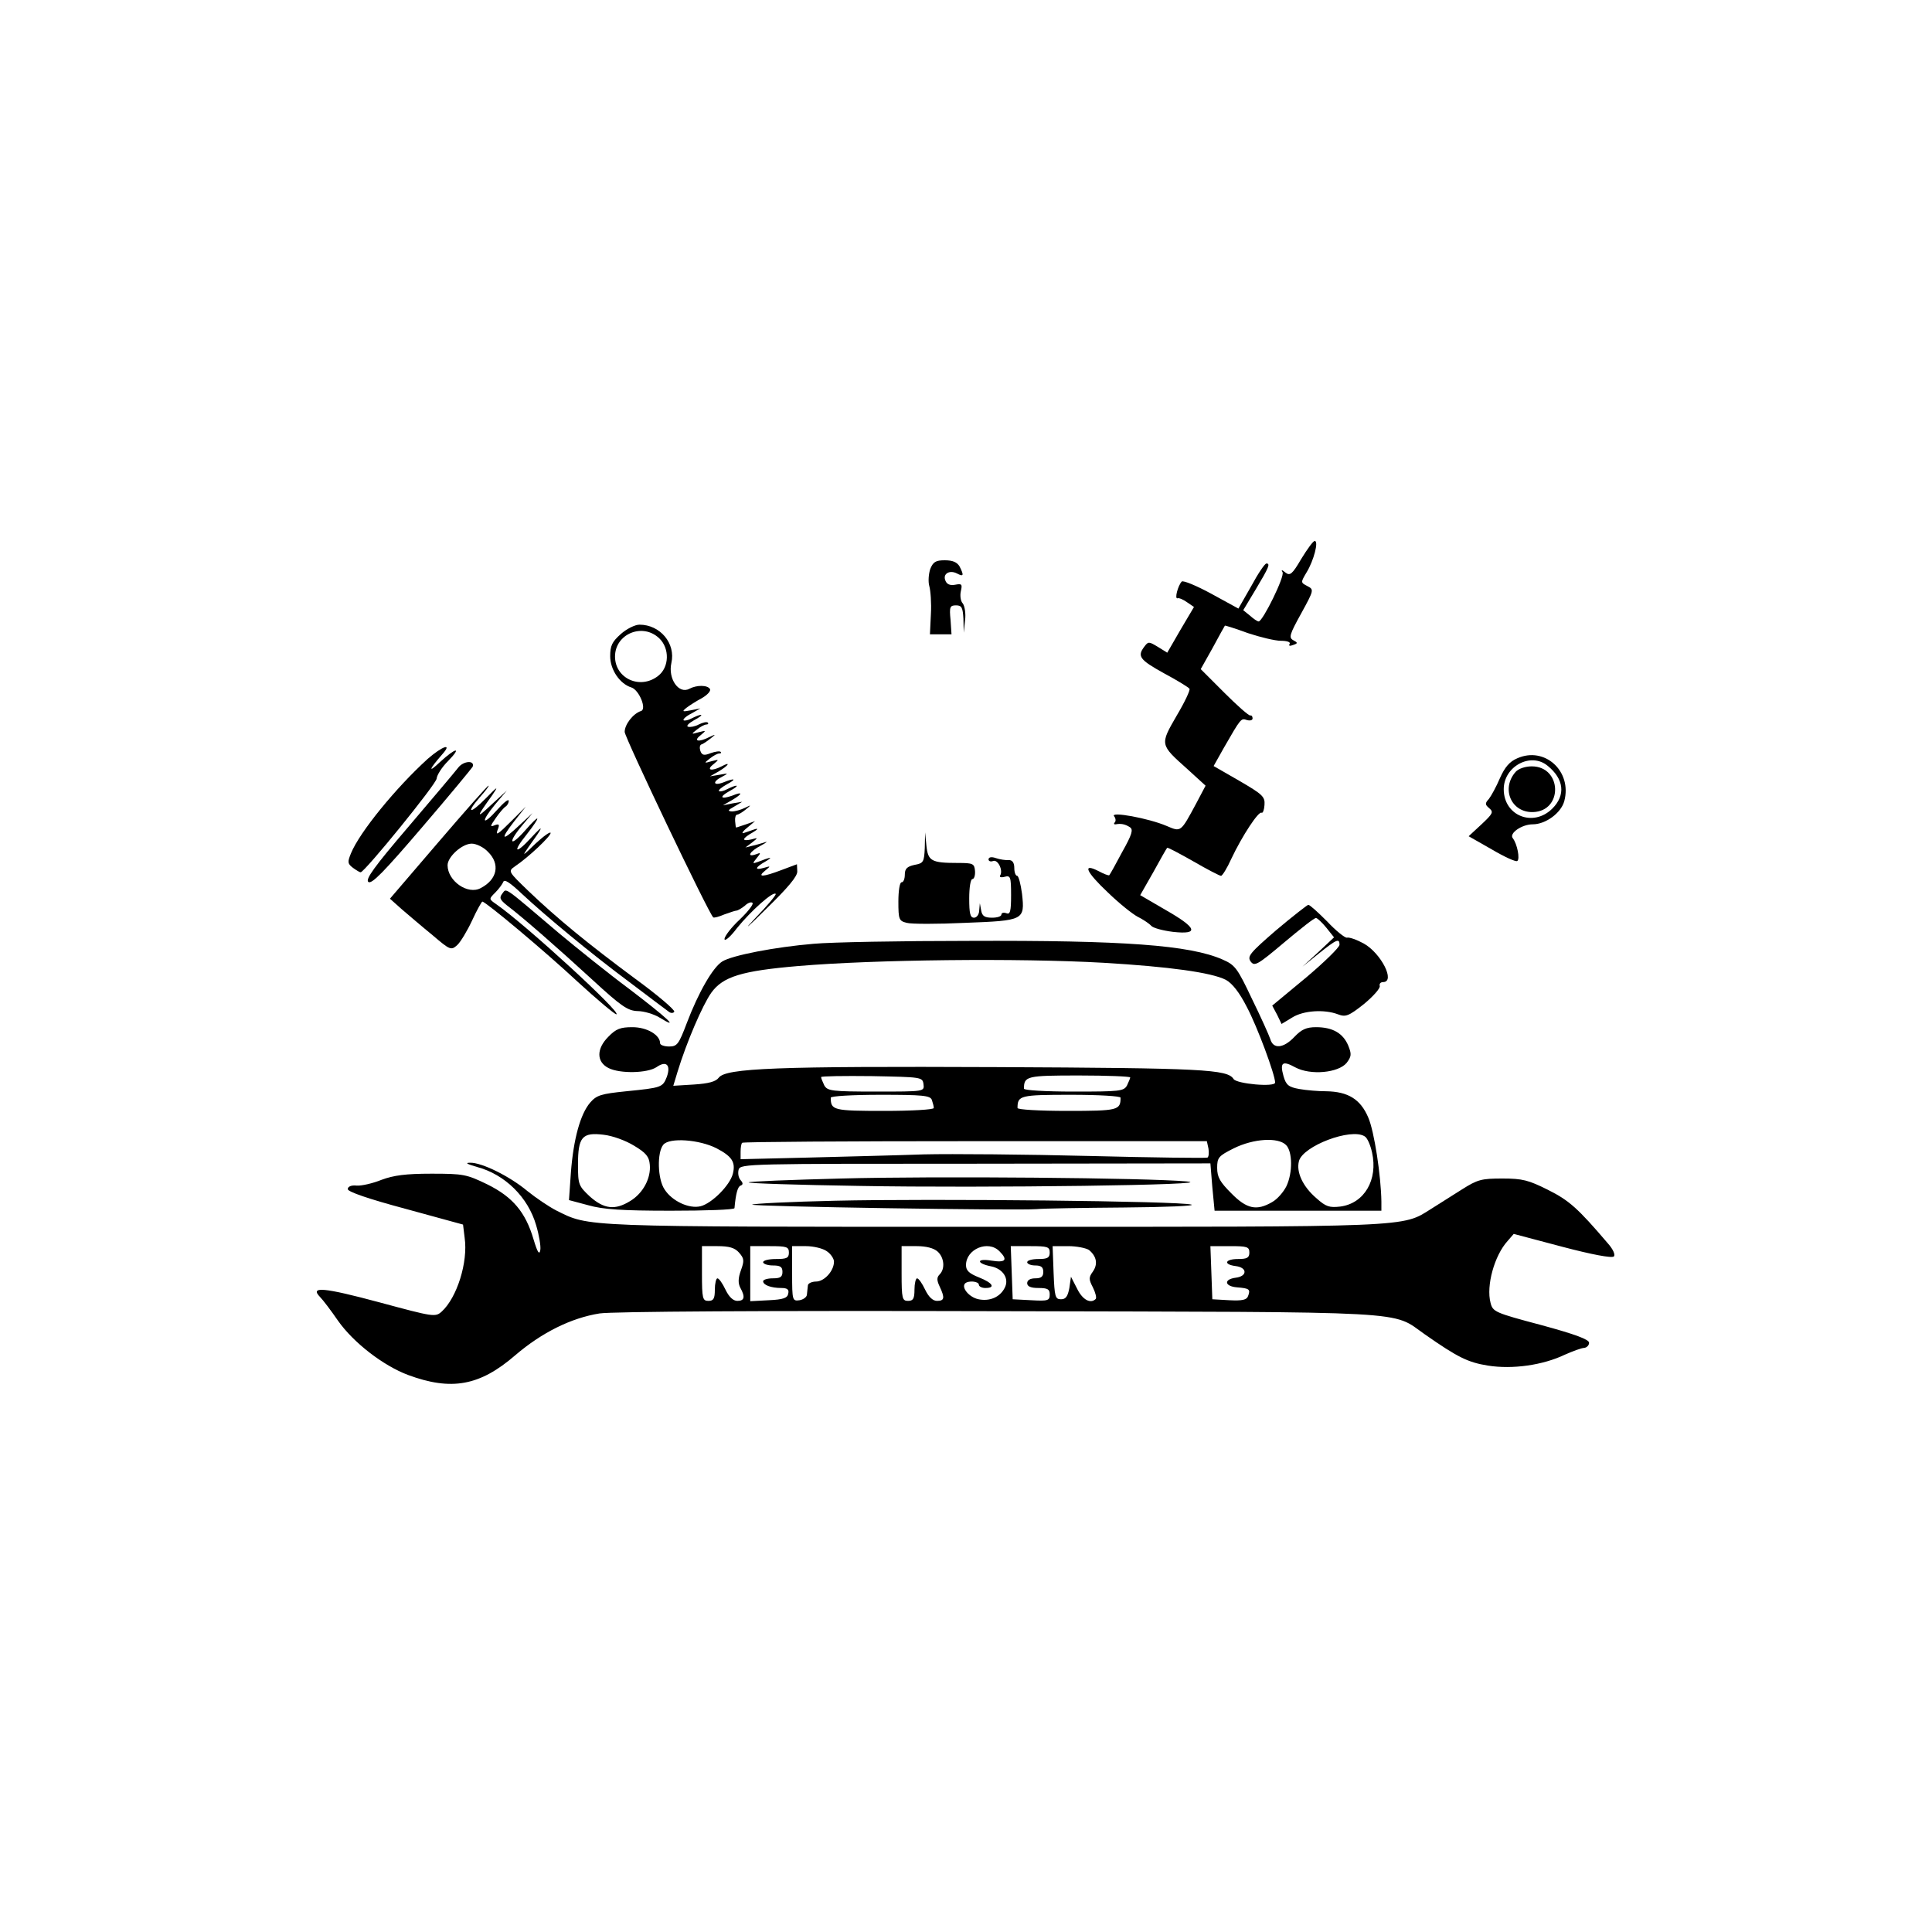 <?xml version="1.0" standalone="no"?>
<!DOCTYPE svg PUBLIC "-//W3C//DTD SVG 20010904//EN"
 "http://www.w3.org/TR/2001/REC-SVG-20010904/DTD/svg10.dtd">
<svg version="1.0" xmlns="http://www.w3.org/2000/svg"
 width="300pt" height="300pt" viewBox="0 0 600 600"
 preserveAspectRatio="xMidYMid meet">
<g transform="translate(0,600) scale(0.1,-0.1)"
fill="#000000" stroke="none">
<path d="M4041 4264 c-28 -48 -35 -53 -49 -42 -11 9 -14 9 -9 1 8 -12 -61
-152 -74 -153 -4 0 -16 8 -27 18 l-21 17 39 65 c40 67 46 80 33 80 -5 0 -26
-31 -47 -70 l-40 -70 -84 46 c-46 25 -87 42 -92 38 -12 -13 -23 -55 -13 -52 4
2 18 -4 29 -12 l22 -15 -42 -71 -41 -71 -29 18 c-28 17 -30 17 -42 1 -23 -30
-15 -41 61 -83 41 -22 77 -44 79 -48 3 -4 -15 -42 -40 -84 -52 -90 -52 -89 33
-165 l57 -52 -29 -55 c-49 -91 -47 -89 -92 -70 -56 24 -177 46 -163 30 5 -6 6
-15 2 -19 -4 -4 -2 -7 3 -6 15 3 29 1 44 -9 11 -7 7 -22 -24 -77 -20 -38 -38
-70 -40 -72 -2 -2 -17 4 -34 13 -51 26 -38 -3 30 -67 33 -32 75 -66 92 -75 18
-9 37 -22 42 -28 6 -7 36 -15 68 -19 82 -9 75 12 -23 68 l-79 46 41 72 c22 40
41 74 43 75 1 2 37 -17 81 -42 43 -25 82 -45 86 -45 4 0 19 24 32 53 34 72 85
149 94 143 4 -2 8 9 9 24 2 26 -6 33 -78 75 l-80 46 32 57 c53 92 53 92 71 86
10 -3 18 -1 18 5 0 6 -3 10 -7 9 -5 -1 -41 31 -81 71 l-73 73 37 66 c20 37 37
68 38 69 1 1 33 -9 71 -23 39 -13 85 -24 103 -24 19 0 31 -4 27 -10 -4 -6 1
-7 11 -3 15 5 15 7 0 15 -14 8 -11 18 25 83 40 73 40 74 19 85 -21 11 -21 11
-2 43 22 36 38 97 25 97 -5 0 -23 -25 -42 -56z"/>
<path d="M2889 4233 c-5 -15 -7 -39 -3 -53 4 -14 7 -53 5 -87 l-3 -63 34 0 33
0 -3 45 c-4 40 -2 45 17 45 18 0 21 -7 23 -42 l1 -43 4 38 c3 21 -1 45 -7 53
-7 7 -9 25 -6 38 5 22 3 24 -18 20 -16 -3 -26 2 -30 13 -9 21 13 34 36 22 21
-11 22 -6 8 22 -8 13 -21 19 -46 19 -28 0 -36 -5 -45 -27z"/>
<path d="M1928 4031 c-27 -24 -33 -36 -33 -69 0 -42 30 -86 66 -97 24 -8 48
-67 30 -73 -25 -8 -51 -42 -51 -65 0 -17 259 -560 275 -576 3 -2 18 2 34 9 17
6 34 12 38 12 4 0 16 7 26 15 9 9 20 13 24 9 4 -4 -14 -27 -40 -52 -26 -24
-47 -52 -47 -60 0 -9 18 6 39 34 42 52 112 115 120 106 3 -2 -26 -37 -65 -77
-38 -40 -23 -28 32 27 72 70 101 105 100 120 l-1 22 -48 -18 c-58 -22 -77 -23
-51 -2 18 15 18 15 -3 9 -31 -9 -29 1 5 20 25 15 16 14 -25 -2 -16 -6 -17 -5
-3 12 14 17 13 18 -2 12 -31 -11 -20 9 15 27 17 9 23 14 12 10 -11 -3 -29 -9
-40 -11 l-20 -5 20 15 c20 16 20 16 -2 10 -31 -7 -29 3 5 22 15 9 18 13 7 10
-11 -4 -27 -9 -35 -12 -8 -3 -4 5 10 16 l25 21 -28 -10 c-16 -5 -29 -10 -31
-10 -1 0 -2 9 -3 20 -1 11 2 20 6 20 4 0 16 7 27 16 18 15 18 15 -3 5 -12 -6
-30 -11 -40 -11 -14 1 -13 4 7 15 l25 15 -30 -5 -30 -6 28 16 c34 20 35 28 1
14 -37 -13 -42 -4 -7 15 15 8 24 15 20 16 -5 0 -17 -5 -29 -11 -11 -6 -22 -8
-25 -6 -3 3 8 12 24 21 32 17 26 21 -11 6 -32 -12 -34 3 -3 18 20 11 20 11 -8
6 l-30 -5 28 16 c30 18 38 31 8 15 -31 -16 -49 -12 -26 6 19 16 19 16 -5 10
-24 -7 -24 -6 -6 8 11 9 24 16 30 16 5 0 7 2 4 5 -3 3 -17 1 -31 -4 -20 -8
-27 -7 -32 7 -3 9 -2 18 3 20 5 1 18 10 28 18 18 14 18 15 -3 5 -33 -17 -51
-13 -28 5 19 16 19 16 -5 10 -24 -7 -24 -6 -6 8 11 9 24 16 30 16 5 0 7 3 4 6
-4 3 -16 0 -28 -6 -11 -6 -26 -9 -33 -7 -7 2 2 11 18 20 17 9 26 16 22 17 -5
0 -17 -5 -29 -11 -11 -6 -22 -8 -25 -6 -3 3 8 13 24 21 l28 16 -30 -6 c-26 -5
-28 -4 -13 8 9 7 31 21 48 30 17 10 28 22 25 28 -8 13 -41 13 -64 1 -33 -18
-67 31 -56 80 14 61 -35 119 -99 119 -14 0 -40 -13 -58 -29z m119 -13 c33 -31
32 -90 -3 -117 -56 -44 -134 -8 -134 60 0 70 85 106 137 57z"/>
<path d="M1328 3643 c-98 -89 -211 -227 -238 -293 -11 -27 -11 -32 6 -45 11
-8 21 -14 24 -14 13 1 235 274 236 291 1 11 16 35 35 54 45 46 25 43 -25 -3
-38 -36 -34 -23 8 25 32 36 0 25 -46 -15z"/>
<path d="M4712 3645 c-24 -10 -39 -28 -54 -62 -11 -26 -27 -55 -34 -64 -13
-14 -12 -18 1 -29 14 -12 11 -17 -24 -50 l-40 -37 72 -41 c39 -23 74 -39 79
-36 9 6 0 53 -14 71 -12 15 28 43 62 43 40 0 88 35 98 72 25 93 -61 171 -146
133z m94 -23 c51 -41 57 -91 15 -133 -59 -59 -151 -23 -151 60 0 71 84 116
136 73z"/>
<path d="M4707 3603 c-46 -52 -14 -127 54 -125 94 3 90 142 -4 142 -20 0 -41
-7 -50 -17z"/>
<path d="M1423 3616 c-10 -13 -80 -96 -155 -184 -106 -124 -134 -163 -124
-171 10 -8 49 32 167 170 85 99 155 184 157 188 7 21 -29 18 -45 -3z"/>
<path d="M1361 3384 l-150 -175 37 -33 c20 -17 63 -54 95 -80 55 -47 58 -48
77 -31 10 9 31 44 46 76 15 33 30 59 32 59 10 0 193 -153 296 -249 61 -56 115
-101 120 -101 21 1 -282 279 -373 342 -23 16 -23 16 -3 36 11 11 22 26 25 33
3 10 21 -2 58 -37 73 -68 211 -183 339 -278 58 -44 110 -83 117 -88 6 -5 14
-5 17 0 3 5 -52 52 -122 103 -147 109 -241 186 -331 272 -63 61 -64 61 -41 77
43 29 110 93 110 103 0 6 -21 -9 -47 -33 -40 -39 -43 -41 -22 -11 47 65 51 75
10 31 -50 -55 -62 -49 -15 9 46 59 43 67 -6 11 -47 -53 -54 -38 -8 17 l32 38
-40 -37 c-55 -52 -63 -48 -18 10 l37 47 -42 -42 c-47 -47 -54 -51 -44 -26 5
13 2 15 -11 10 -15 -6 -14 -3 4 23 11 16 25 32 30 35 6 4 10 12 10 18 -1 7
-16 -6 -35 -27 -47 -53 -54 -41 -8 15 l37 44 -49 -45 c-47 -44 -47 -40 4 31
20 29 17 28 -19 -9 -50 -51 -65 -50 -20 2 18 20 30 36 27 36 -3 0 -73 -79
-156 -176z m154 -29 c39 -38 30 -86 -22 -113 -40 -22 -103 22 -103 71 0 26 45
67 75 67 14 0 37 -11 50 -25z"/>
<path d="M2872 3367 c-2 -44 -4 -48 -32 -53 -23 -5 -30 -12 -30 -30 0 -13 -4
-24 -10 -24 -6 0 -10 -27 -10 -60 0 -56 2 -60 26 -66 14 -4 96 -4 181 0 183 7
186 8 177 90 -4 31 -11 56 -15 56 -5 0 -9 11 -9 24 0 17 -6 25 -17 25 -10 -1
-28 2 -40 6 -14 5 -23 3 -23 -4 0 -5 6 -8 14 -5 15 6 32 -29 22 -45 -3 -5 3
-7 14 -4 18 5 20 0 20 -57 0 -51 -3 -61 -15 -56 -8 3 -15 1 -15 -4 0 -6 -13
-10 -29 -10 -23 0 -31 5 -34 23 l-4 22 -2 -22 c0 -13 -8 -23 -16 -23 -12 0
-15 13 -15 60 0 33 4 60 10 60 5 0 9 11 8 25 -2 23 -6 25 -53 25 -83 0 -93 6
-98 54 l-4 41 -1 -48z"/>
<path d="M1560 3225 c-10 -13 -8 -19 16 -38 50 -38 155 -130 264 -230 90 -83
110 -96 140 -97 19 0 50 -9 68 -20 67 -41 24 -1 -93 88 -66 49 -164 128 -218
173 -178 151 -163 141 -177 124z"/>
<path d="M3963 3111 c-82 -71 -90 -81 -79 -97 12 -16 21 -11 104 59 50 42 94
77 99 76 4 0 19 -14 32 -30 l24 -30 -49 -46 -49 -45 51 41 c55 44 64 48 64 27
0 -8 -47 -54 -104 -102 l-105 -87 15 -28 14 -29 33 20 c35 22 100 26 142 10
24 -9 33 -6 81 32 29 24 51 49 49 56 -2 6 2 12 10 12 40 0 -6 90 -60 120 -22
12 -45 20 -52 18 -6 -1 -34 21 -61 50 -28 28 -54 52 -59 52 -4 -1 -49 -36
-100 -79z"/>
<path d="M2527 3069 c-120 -10 -254 -36 -284 -55 -29 -18 -74 -96 -110 -191
-25 -66 -30 -73 -55 -73 -16 0 -28 5 -28 10 0 26 -41 50 -86 50 -37 0 -51 -5
-75 -30 -37 -37 -37 -78 1 -97 36 -18 121 -16 149 3 30 21 45 7 32 -30 -13
-33 -16 -34 -126 -45 -78 -8 -92 -12 -112 -35 -31 -36 -52 -114 -60 -217 l-6
-86 60 -16 c46 -13 103 -17 256 -17 108 0 197 3 198 8 4 45 10 67 19 70 8 3 8
8 0 17 -7 8 -9 22 -6 33 6 18 33 18 735 18 l730 1 6 -74 7 -73 259 0 259 0 0
28 c-1 79 -22 219 -41 262 -24 56 -62 80 -131 81 -23 0 -61 3 -83 7 -33 6 -41
12 -49 40 -12 43 -3 49 37 27 47 -25 133 -17 159 14 15 20 16 27 5 54 -16 38
-48 57 -100 57 -30 0 -45 -7 -67 -30 -34 -36 -66 -39 -75 -7 -4 12 -29 68 -57
125 -45 95 -52 105 -91 122 -102 45 -307 60 -787 58 -212 0 -429 -4 -483 -9z
m900 -59 c203 -12 335 -30 380 -53 20 -11 42 -39 65 -84 33 -62 88 -211 88
-235 0 -15 -120 -4 -129 11 -19 30 -93 34 -736 37 -682 3 -841 -3 -863 -33 -9
-12 -31 -18 -76 -21 l-65 -4 13 43 c28 92 78 208 105 246 36 50 94 68 271 83
236 20 682 25 947 10z m-559 -377 c3 -23 3 -23 -147 -23 -138 0 -151 2 -161
19 -5 11 -10 22 -10 26 0 3 71 4 158 3 154 -3 157 -3 160 -25z m642 21 c0 -3
-5 -14 -10 -25 -10 -18 -23 -19 -165 -19 -88 0 -155 4 -155 9 0 39 8 41 171
41 87 0 159 -3 159 -6z m-616 -70 c3 -9 6 -20 6 -25 0 -5 -67 -9 -154 -9 -158
0 -166 2 -166 41 0 5 67 9 154 9 131 0 155 -2 160 -16z m586 7 c0 -39 -8 -41
-166 -41 -87 0 -154 4 -154 9 0 39 8 41 166 41 87 0 154 -4 154 -9z m-1511
-149 c37 -22 47 -34 49 -59 4 -42 -21 -89 -61 -113 -47 -29 -81 -25 -125 14
-35 33 -37 37 -37 99 0 86 13 101 79 93 28 -3 69 -18 95 -34z m2269 29 c8 -4
18 -27 23 -50 19 -85 -24 -158 -98 -168 -34 -4 -45 -1 -75 26 -42 36 -63 81
-54 115 12 47 162 104 204 77z m-2013 -37 c48 -25 60 -43 51 -79 -9 -36 -65
-92 -100 -101 -36 -9 -89 16 -112 52 -22 32 -24 115 -4 139 19 23 112 16 165
-11z m1528 -1 c2 -13 1 -25 -3 -28 -4 -2 -169 0 -366 5 -197 5 -429 7 -514 5
-85 -3 -248 -7 -362 -10 l-208 -5 0 23 c0 13 2 26 5 28 2 3 328 5 724 5 l719
0 5 -23z m241 11 c20 -20 21 -86 1 -128 -9 -18 -28 -40 -44 -49 -48 -28 -79
-22 -127 27 -35 35 -44 50 -44 79 0 32 4 37 52 61 61 30 137 35 162 10z"/>
<path d="M1481 2376 c87 -23 159 -94 184 -181 9 -30 15 -65 13 -77 -3 -17 -9
-7 -21 33 -25 85 -65 132 -144 171 -64 31 -74 33 -173 33 -80 0 -117 -5 -155
-19 -27 -11 -62 -19 -77 -18 -17 2 -28 -3 -28 -11 0 -8 63 -30 179 -61 l179
-49 5 -41 c11 -76 -24 -186 -71 -229 -20 -18 -25 -17 -192 28 -175 47 -219 51
-186 17 9 -9 34 -42 56 -74 48 -68 140 -139 217 -168 135 -50 223 -34 333 61
83 71 174 116 262 130 39 6 508 9 1238 7 1309 -3 1219 2 1325 -72 103 -72 134
-87 196 -97 76 -12 170 1 239 34 25 11 52 21 60 21 8 1 15 8 15 16 0 10 -42
26 -149 55 -143 38 -150 41 -157 69 -14 53 12 147 53 192 l19 22 151 -40 c91
-24 154 -36 160 -30 5 5 -2 22 -19 41 -93 109 -120 133 -186 166 -60 30 -79
35 -141 35 -65 0 -77 -3 -126 -34 -30 -19 -73 -46 -95 -60 -92 -58 -51 -56
-1360 -56 -1293 0 -1253 -1 -1358 51 -23 12 -63 39 -89 60 -55 46 -142 89
-178 88 -17 0 -10 -4 21 -13z m814 -266 c16 -18 17 -25 6 -55 -9 -25 -9 -40
-2 -54 16 -29 13 -41 -9 -41 -13 0 -26 12 -37 35 -9 19 -20 35 -25 35 -4 0 -8
-16 -8 -35 0 -28 -4 -35 -20 -35 -18 0 -20 7 -20 85 l0 85 48 0 c36 0 54 -5
67 -20z m155 0 c0 -17 -7 -20 -40 -20 -22 0 -40 -4 -40 -10 0 -5 14 -10 30
-10 23 0 30 -4 30 -20 0 -16 -7 -20 -30 -20 -16 0 -30 -4 -30 -9 0 -12 25 -21
57 -21 18 0 24 -5 21 -17 -2 -14 -15 -19 -61 -21 l-57 -3 0 86 0 85 60 0 c53
0 60 -2 60 -20z m118 4 c12 -8 22 -23 22 -32 0 -29 -30 -62 -56 -62 -13 0 -25
-6 -25 -12 -1 -7 -2 -20 -3 -28 0 -8 -11 -16 -23 -18 -22 -3 -23 -1 -23 82 l0
86 43 0 c23 0 53 -7 65 -16z m344 -1 c20 -18 24 -53 6 -71 -9 -9 -9 -18 0 -37
17 -36 15 -45 -8 -45 -13 0 -26 12 -37 35 -9 19 -20 35 -25 35 -4 0 -8 -16 -8
-35 0 -28 -4 -35 -20 -35 -18 0 -20 7 -20 85 l0 85 47 0 c29 0 53 -6 65 -17z
m192 1 c27 -27 19 -36 -25 -29 -48 8 -47 -9 0 -18 37 -8 56 -39 41 -67 -15
-29 -47 -42 -81 -35 -29 6 -54 36 -42 49 10 10 43 7 43 -4 0 -5 9 -10 20 -10
33 0 23 16 -20 33 -30 12 -40 21 -40 38 0 50 69 79 104 43z m156 -4 c0 -16 -7
-20 -35 -20 -19 0 -35 -4 -35 -10 0 -5 11 -10 25 -10 18 0 25 -5 25 -20 0 -15
-7 -20 -25 -20 -16 0 -25 -6 -25 -15 0 -10 11 -15 35 -15 29 0 35 -4 35 -20 0
-19 -5 -21 -57 -18 l-58 3 -3 83 -3 82 61 0 c53 0 60 -2 60 -20z m122 8 c24
-20 28 -44 12 -67 -13 -18 -13 -24 0 -49 8 -16 12 -32 9 -36 -16 -16 -41 -3
-58 32 l-19 37 -5 -35 c-5 -26 -11 -35 -26 -35 -18 0 -20 8 -23 83 l-3 82 49
0 c26 0 55 -6 64 -12z m498 -8 c0 -16 -7 -20 -35 -20 -41 0 -47 -17 -7 -22 16
-2 27 -9 27 -18 0 -9 -11 -16 -27 -18 -39 -5 -35 -27 4 -30 38 -3 42 -6 34
-27 -4 -12 -18 -15 -58 -13 l-53 3 -3 83 -3 82 61 0 c53 0 60 -2 60 -20z"/>
<path d="M2612 2340 c-155 -4 -285 -9 -287 -12 -3 -3 153 -8 345 -11 385 -7
1130 3 1015 14 -121 11 -778 17 -1073 9z"/>
<path d="M2593 2271 c-138 -3 -254 -9 -257 -12 -7 -6 825 -19 884 -14 19 2
141 4 270 5 129 1 224 5 210 9 -35 11 -804 19 -1107 12z"/>
</g>
</svg>
